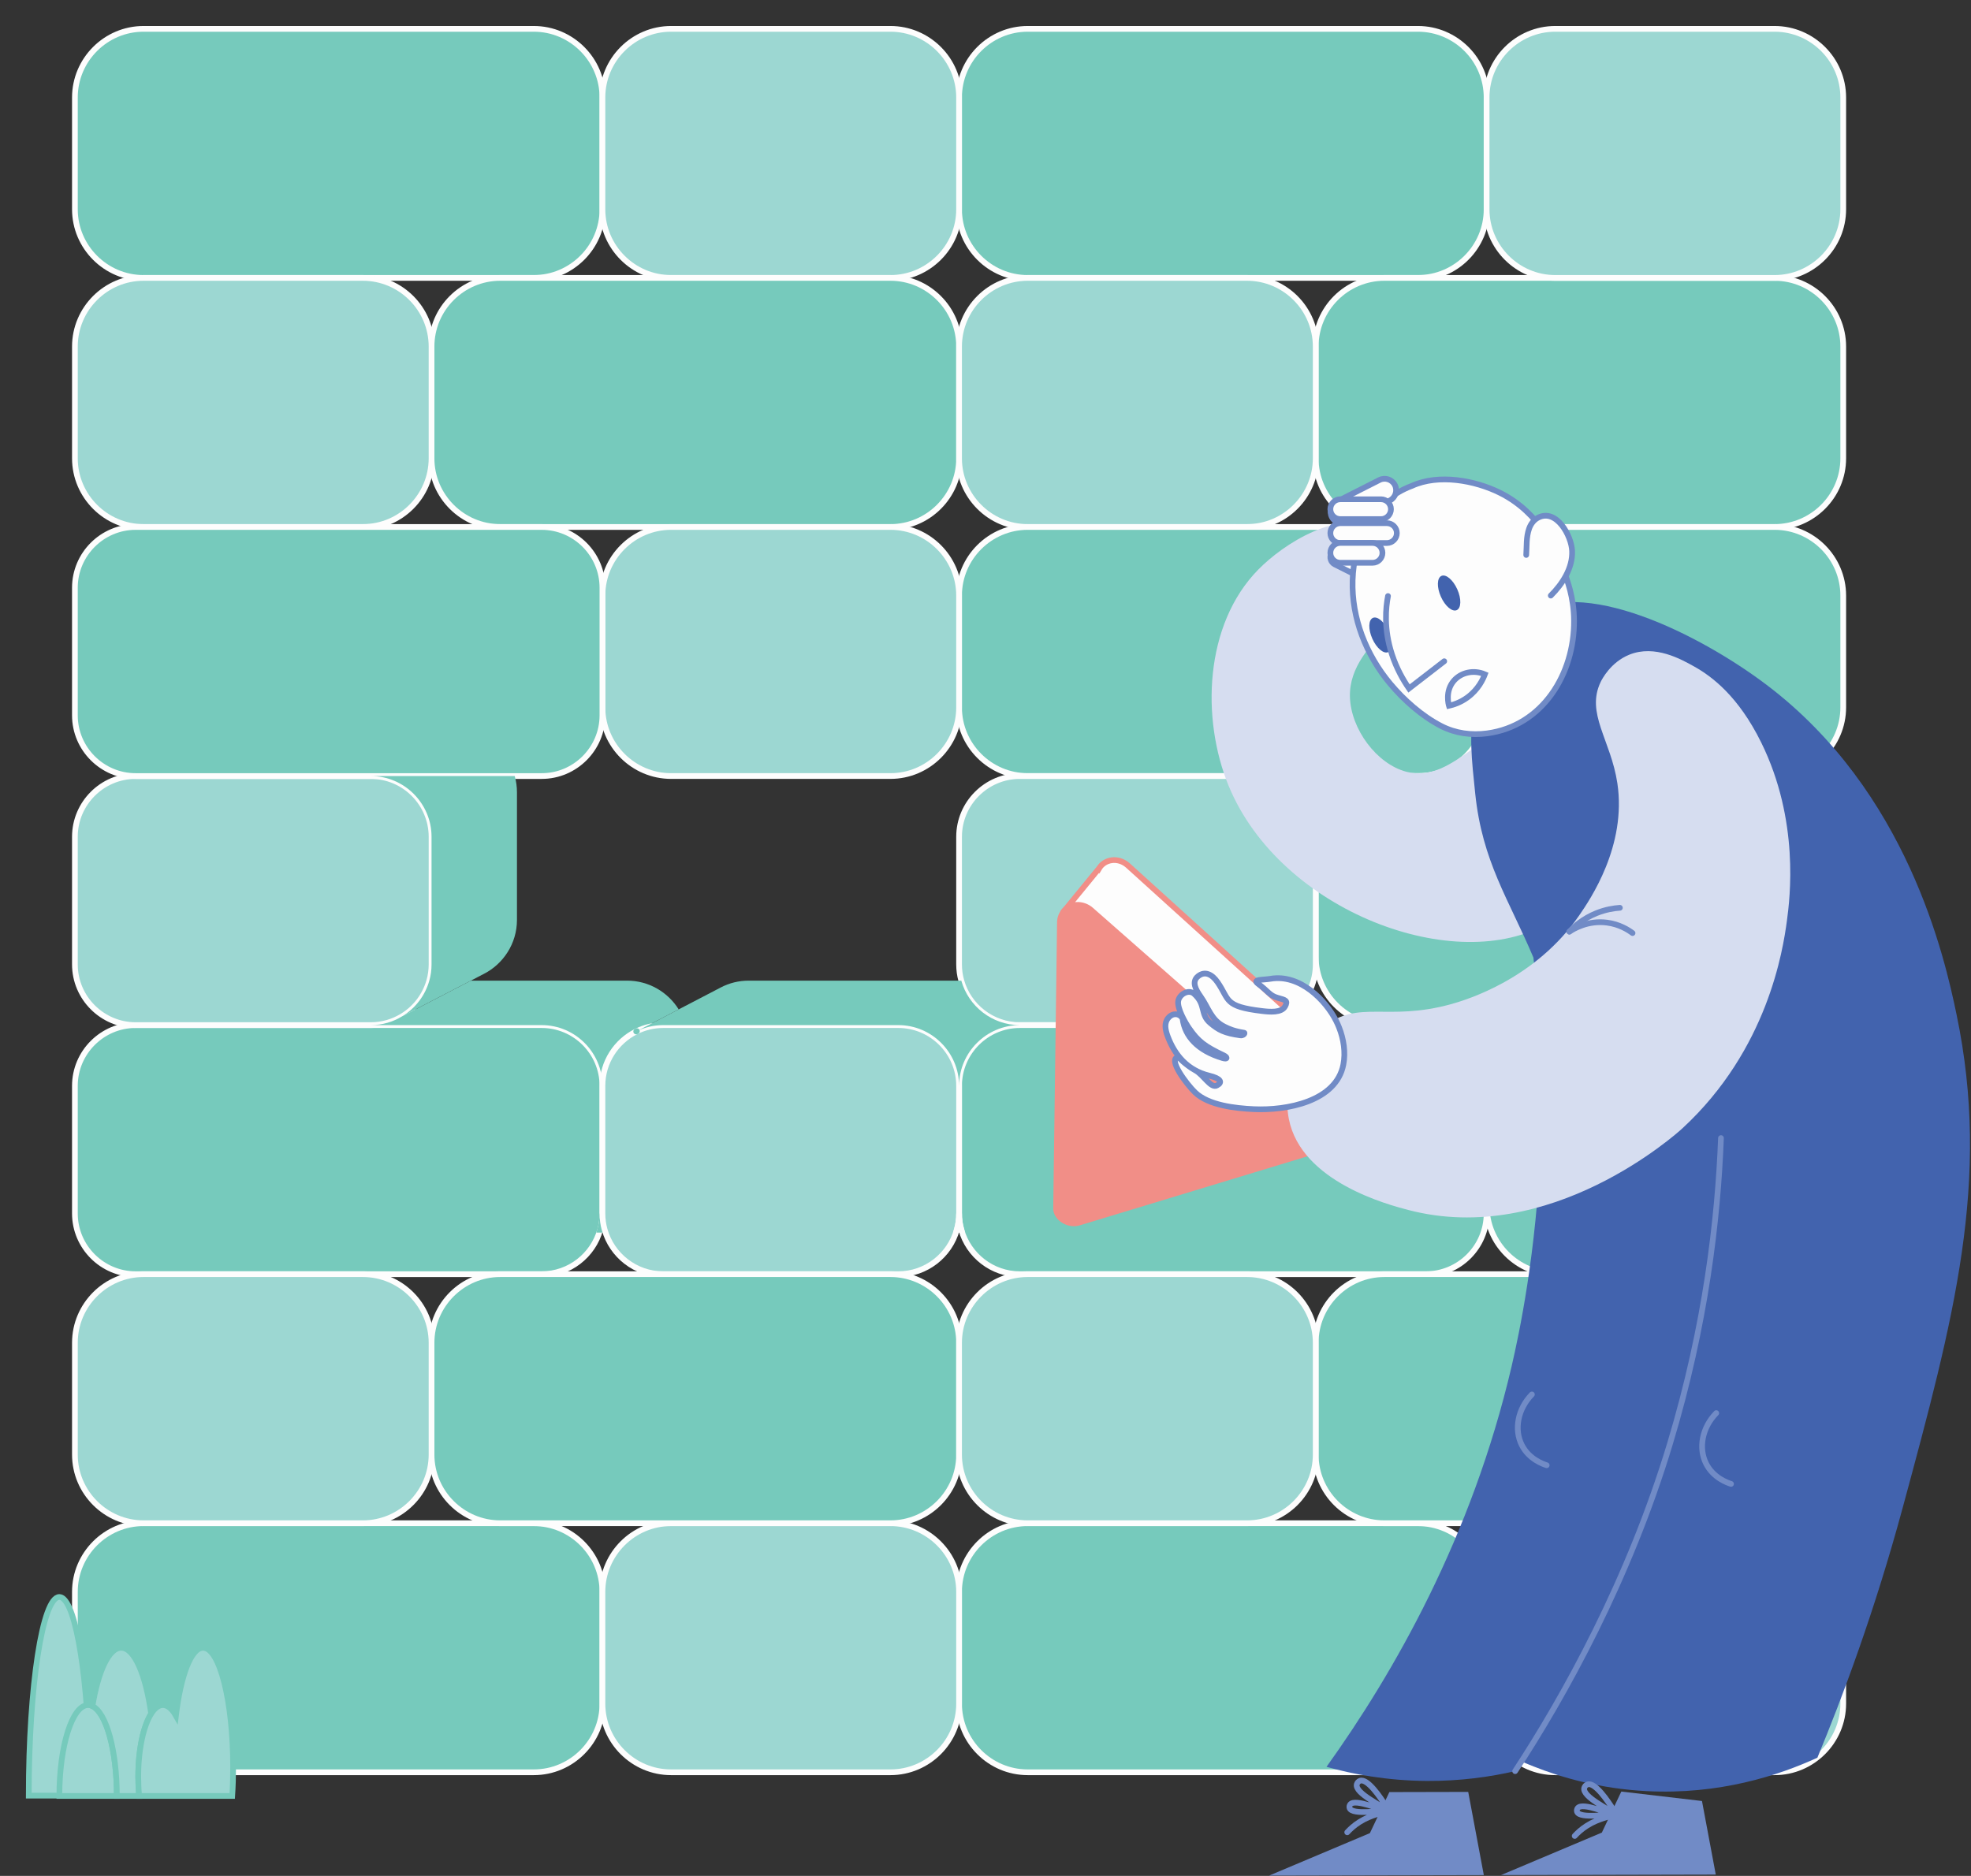 <?xml version="1.0" encoding="UTF-8" standalone="no"?>
<!DOCTYPE svg PUBLIC "-//W3C//DTD SVG 1.1//EN" "http://www.w3.org/Graphics/SVG/1.1/DTD/svg11.dtd">
<svg width="100%" height="100%" viewBox="0 0 1436 1367" version="1.1" xmlns="http://www.w3.org/2000/svg" xmlns:xlink="http://www.w3.org/1999/xlink" xml:space="preserve" xmlns:serif="http://www.serif.com/" style="fill-rule:evenodd;clip-rule:evenodd;stroke-linecap:round;stroke-miterlimit:10;">
    <rect x="0" y="0" width="1436" height="1367" fill="#333333" stroke="none"/>
    <g transform="matrix(1,0,0,1,-5025.07,-9380.33)">
        <g transform="matrix(4.167,0,0,4.167,4714.06,8354.83)">
            <g transform="matrix(1,0,0,1,167.966,251.146)">
                <path d="M0,43.556L-68.234,43.556C-74.834,43.556 -80.234,38.156 -80.234,31.556L-80.234,12C-80.234,5.401 -74.834,0 -68.234,0L0,0C6.601,0 12,5.401 12,12L12,31.556C12,38.156 6.601,43.556 0,43.556Z" style="fill:rgb(118,202,188);fill-rule:nonzero;stroke:rgb(253,253,253);stroke-width:1px;"/>
            </g>
        </g>
        <g transform="matrix(4.167,0,0,4.167,4714.06,8354.83)">
            <g transform="matrix(1,0,0,1,322.556,251.146)">
                <path d="M0,43.556L-68.234,43.556C-74.835,43.556 -80.234,38.156 -80.234,31.556L-80.234,12C-80.234,5.401 -74.835,0 -68.234,0L0,0C6.601,0 12,5.401 12,12L12,31.556C12,38.156 6.601,43.556 0,43.556Z" style="fill:rgb(118,202,188);fill-rule:nonzero;stroke:rgb(253,253,253);stroke-width:1px;"/>
            </g>
        </g>
        <g transform="matrix(4.167,0,0,4.167,4714.06,8354.83)">
            <g transform="matrix(1,0,0,1,230.322,251.146)">
                <path d="M0,43.556L-38.355,43.556C-44.955,43.556 -50.355,38.156 -50.355,31.556L-50.355,12C-50.355,5.401 -44.955,0 -38.355,0L0,0C6.6,0 12,5.401 12,12L12,31.556C12,38.156 6.6,43.556 0,43.556Z" style="fill:rgb(156,215,210);fill-rule:nonzero;stroke:rgb(253,253,253);stroke-width:1px;"/>
            </g>
        </g>
        <g transform="matrix(4.167,0,0,4.167,4714.06,8354.83)">
            <g transform="matrix(1,0,0,1,230.322,294.701)">
                <path d="M0,43.555L-68.235,43.555C-74.835,43.555 -80.235,38.156 -80.235,31.555L-80.235,12C-80.235,5.4 -74.835,0 -68.235,0L0,0C6.6,0 12,5.4 12,12L12,31.555C12,38.156 6.6,43.555 0,43.555Z" style="fill:rgb(118,202,188);fill-rule:nonzero;stroke:rgb(253,253,253);stroke-width:1px;"/>
            </g>
        </g>
        <g transform="matrix(4.167,0,0,4.167,4714.06,8354.83)">
            <g transform="matrix(1,0,0,1,384.911,294.701)">
                <path d="M0,43.555L-68.234,43.555C-74.834,43.555 -80.234,38.156 -80.234,31.555L-80.234,12C-80.234,5.4 -74.834,0 -68.234,0L0,0C6.601,0 12,5.4 12,12L12,31.555C12,38.156 6.601,43.555 0,43.555Z" style="fill:rgb(118,202,188);fill-rule:nonzero;stroke:rgb(253,253,253);stroke-width:1px;"/>
            </g>
        </g>
        <g transform="matrix(4.167,0,0,4.167,4714.06,8354.83)">
            <g transform="matrix(1,0,0,1,292.676,294.701)">
                <path d="M0,43.555L-38.354,43.555C-44.955,43.555 -50.354,38.156 -50.354,31.555L-50.354,12C-50.354,5.4 -44.955,0 -38.354,0L0,0C6.6,0 12,5.4 12,12L12,31.555C12,38.156 6.6,43.555 0,43.555Z" style="fill:rgb(156,215,210);fill-rule:nonzero;stroke:rgb(253,253,253);stroke-width:1px;"/>
            </g>
        </g>
        <g transform="matrix(4.167,0,0,4.167,4714.06,8354.83)">
            <g transform="matrix(1,0,0,1,138.086,294.701)">
                <path d="M0,43.555L-38.354,43.555C-44.954,43.555 -50.354,38.156 -50.354,31.555L-50.354,12C-50.354,5.4 -44.954,0 -38.354,0L0,0C6.601,0 12,5.4 12,12L12,31.555C12,38.156 6.601,43.555 0,43.555Z" style="fill:rgb(156,215,210);fill-rule:nonzero;stroke:rgb(253,253,253);stroke-width:1px;"/>
            </g>
        </g>
        <g transform="matrix(4.167,0,0,4.167,4714.06,8354.83)">
            <g transform="matrix(1,0,0,1,384.911,251.146)">
                <path d="M0,43.556L-38.354,43.556C-44.954,43.556 -50.354,38.156 -50.354,31.556L-50.354,12C-50.354,5.401 -44.954,0 -38.354,0L0,0C6.601,0 12,5.401 12,12L12,31.556C12,38.156 6.601,43.556 0,43.556Z" style="fill:rgb(156,215,210);fill-rule:nonzero;stroke:rgb(253,253,253);stroke-width:1px;"/>
            </g>
        </g>
        <g transform="matrix(4.167,0,0,4.167,4714.06,8354.83)">
            <g transform="matrix(1,0,0,1,167.966,512.478)">
                <path d="M0,43.555L-68.234,43.555C-74.834,43.555 -80.234,38.156 -80.234,31.555L-80.234,12C-80.234,5.4 -74.834,0 -68.234,0L0,0C6.601,0 12,5.4 12,12L12,31.555C12,38.156 6.601,43.555 0,43.555Z" style="fill:rgb(118,202,188);fill-rule:nonzero;stroke:rgb(253,253,253);stroke-width:1px;"/>
            </g>
        </g>
        <g transform="matrix(4.167,0,0,4.167,4714.06,8354.83)">
            <g transform="matrix(1,0,0,1,322.556,512.478)">
                <path d="M0,43.555L-68.234,43.555C-74.835,43.555 -80.234,38.156 -80.234,31.555L-80.234,12C-80.234,5.4 -74.835,0 -68.234,0L0,0C6.601,0 12,5.4 12,12L12,31.555C12,38.156 6.601,43.555 0,43.555Z" style="fill:rgb(118,202,188);fill-rule:nonzero;stroke:rgb(253,253,253);stroke-width:1px;"/>
            </g>
        </g>
        <g transform="matrix(4.167,0,0,4.167,4714.06,8354.83)">
            <g transform="matrix(1,0,0,1,230.322,512.478)">
                <path d="M0,43.555L-38.355,43.555C-44.955,43.555 -50.355,38.156 -50.355,31.555L-50.355,12C-50.355,5.4 -44.955,0 -38.355,0L0,0C6.6,0 12,5.4 12,12L12,31.555C12,38.156 6.6,43.555 0,43.555Z" style="fill:rgb(156,215,210);fill-rule:nonzero;stroke:rgb(253,253,253);stroke-width:1px;"/>
            </g>
        </g>
        <g transform="matrix(4.167,0,0,4.167,4714.06,8354.83)">
            <g transform="matrix(1,0,0,1,384.911,512.478)">
                <path d="M0,43.555L-38.354,43.555C-44.954,43.555 -50.354,38.156 -50.354,31.555L-50.354,12C-50.354,5.4 -44.954,0 -38.354,0L0,0C6.601,0 12,5.4 12,12L12,31.555C12,38.156 6.601,43.555 0,43.555Z" style="fill:rgb(156,215,210);fill-rule:nonzero;stroke:rgb(253,253,253);stroke-width:1px;"/>
            </g>
        </g>
        <g transform="matrix(4.167,0,0,4.167,4714.06,8354.83)">
            <g transform="matrix(1,0,0,1,322.556,338.256)">
                <path d="M0,43.556L-68.234,43.556C-74.835,43.556 -80.234,38.156 -80.234,31.556L-80.234,12C-80.234,5.401 -74.835,0 -68.234,0L0,0C6.601,0 12,5.401 12,12L12,31.556C12,38.156 6.601,43.556 0,43.556Z" style="fill:rgb(118,202,188);fill-rule:nonzero;stroke:rgb(253,253,253);stroke-width:1px;"/>
            </g>
        </g>
        <g transform="matrix(4.167,0,0,4.167,4714.06,8354.83)">
            <g transform="matrix(1,0,0,1,230.322,338.256)">
                <path d="M0,43.556L-38.355,43.556C-44.955,43.556 -50.355,38.156 -50.355,31.556L-50.355,12C-50.355,5.401 -44.955,0 -38.355,0L0,0C6.6,0 12,5.401 12,12L12,31.556C12,38.156 6.6,43.556 0,43.556Z" style="fill:rgb(156,215,210);fill-rule:nonzero;stroke:rgb(253,253,253);stroke-width:1px;"/>
            </g>
        </g>
        <g transform="matrix(4.167,0,0,4.167,4714.06,8354.83)">
            <g transform="matrix(1,0,0,1,384.911,381.812)">
                <path d="M0,43.556L-68.234,43.556C-74.834,43.556 -80.234,38.156 -80.234,31.556L-80.234,12C-80.234,5.4 -74.834,0 -68.234,0L0,0C6.601,0 12,5.4 12,12L12,31.556C12,38.156 6.601,43.556 0,43.556Z" style="fill:rgb(118,202,188);fill-rule:nonzero;stroke:rgb(253,253,253);stroke-width:1px;"/>
            </g>
        </g>
        <g transform="matrix(4.167,0,0,4.167,4714.06,8354.83)">
            <g transform="matrix(1,0,0,1,304.68,414.753)">
                <path d="M0,-22.322L0,0C0,5.839 -4.777,10.617 -10.617,10.617L-51.74,10.617C-56.598,10.617 -60.72,7.308 -61.968,2.84C-62.225,1.938 -62.356,0.982 -62.356,0L-62.356,-22.322C-62.356,-28.162 -57.579,-32.939 -51.74,-32.939L-10.617,-32.939C-4.777,-32.939 0,-28.162 0,-22.322Z" style="fill:rgb(156,215,210);fill-rule:nonzero;stroke:rgb(253,253,253);stroke-width:1px;"/>
            </g>
        </g>
        <g transform="matrix(4.167,0,0,4.167,4714.06,8354.83)">
            <g transform="matrix(1,0,0,1,384.911,338.256)">
                <path d="M0,43.556L-38.354,43.556C-44.954,43.556 -50.354,38.156 -50.354,31.556L-50.354,12C-50.354,5.401 -44.954,0 -38.354,0L0,0C6.601,0 12,5.401 12,12L12,31.556C12,38.156 6.601,43.556 0,43.556Z" style="fill:rgb(118,202,188);fill-rule:nonzero;stroke:rgb(253,253,253);stroke-width:1px;"/>
            </g>
        </g>
        <g transform="matrix(4.167,0,0,4.167,4714.06,8354.83)">
            <g transform="matrix(1,0,0,1,179.966,458.31)">
                <path d="M0,-22.323L0,-0.001C0,0.982 -0.133,1.937 -0.39,2.84C-1.637,7.308 -5.76,10.616 -10.617,10.616L-81.618,10.616C-87.458,10.616 -92.235,5.839 -92.235,-0.001L-92.235,-22.323C-92.235,-28.162 -87.458,-32.939 -81.618,-32.939L-10.617,-32.939C-4.777,-32.939 0,-28.162 0,-22.323Z" style="fill:rgb(118,202,188);fill-rule:nonzero;stroke:rgb(253,253,253);stroke-width:1px;"/>
            </g>
        </g>
        <g transform="matrix(4.167,0,0,4.167,4714.06,8354.83)">
            <g transform="matrix(1,0,0,1,334.558,458.31)">
                <path d="M0,-22.323L0,-0.001C0,5.839 -4.777,10.616 -10.617,10.616L-81.618,10.616C-86.476,10.616 -90.598,7.308 -91.846,2.84C-92.103,1.937 -92.234,0.982 -92.234,-0.001L-92.234,-22.323C-92.234,-28.162 -87.457,-32.939 -81.618,-32.939L-10.617,-32.939C-4.777,-32.939 0,-28.162 0,-22.323Z" style="fill:rgb(118,202,188);fill-rule:nonzero;stroke:rgb(253,253,253);stroke-width:1px;"/>
            </g>
        </g>
        <g transform="matrix(4.167,0,0,4.167,4714.06,8354.83)">
            <g transform="matrix(1,0,0,1,179.966,461.15)">
                <path d="M0,-2.841C0,-1.859 0.133,-0.904 0.389,0L-0.39,0C-0.133,-0.904 0,-1.859 0,-2.841Z" style="fill:rgb(253,253,253);fill-rule:nonzero;stroke:rgb(118,202,188);stroke-width:1px;"/>
            </g>
        </g>
        <g transform="matrix(4.167,0,0,4.167,4714.06,8354.83)">
            <g transform="matrix(1,0,0,1,150.088,414.753)">
                <path d="M0,-22.322L0,0C0,0.982 -0.133,1.938 -0.39,2.84C-1.124,5.459 -2.831,7.671 -5.105,9.06L-5.123,9.069C-6.725,10.051 -8.608,10.617 -10.617,10.617L-51.74,10.617C-57.58,10.617 -62.357,5.839 -62.357,0L-62.357,-22.322C-62.357,-28.162 -57.58,-32.939 -51.74,-32.939L-10.617,-32.939C-4.778,-32.939 0,-28.162 0,-22.322Z" style="fill:rgb(156,215,210);fill-rule:nonzero;stroke:rgb(253,253,253);stroke-width:1px;"/>
            </g>
        </g>
        <g transform="matrix(4.167,0,0,4.167,4714.06,8354.83)">
            <g transform="matrix(1,0,0,1,193.299,430.962)">
                <path d="M0,-8.343L-7.308,-4.538L-7.432,-4.477C-10.927,-2.734 -13.333,0.876 -13.333,5.025C-13.333,-0.814 -18.11,-5.591 -23.95,-5.591L-53.828,-5.591C-51.819,-5.591 -49.936,-6.157 -48.334,-7.14L-48.316,-7.149L-36.337,-13.368L-9.007,-13.368C-5.22,-13.368 -1.876,-11.351 0,-8.343" style="fill:rgb(118,202,188);fill-rule:nonzero;"/>
            </g>
        </g>
        <g transform="matrix(4.167,0,0,4.167,4714.06,8354.83)">
            <g transform="matrix(1,0,0,1,242.324,458.31)">
                <path d="M0,-22.323L0,-0.001C0,0.982 -0.133,1.937 -0.39,2.84C-1.638,7.308 -5.76,10.616 -10.617,10.616L-51.74,10.616C-56.598,10.616 -60.721,7.308 -61.969,2.84C-62.225,1.937 -62.357,0.982 -62.357,-0.001L-62.357,-22.323C-62.357,-26.472 -59.951,-30.082 -56.456,-31.825L-56.332,-31.886C-54.943,-32.559 -53.387,-32.939 -51.74,-32.939L-10.617,-32.939C-4.778,-32.939 0,-28.162 0,-22.323Z" style="fill:rgb(156,215,210);fill-rule:nonzero;stroke:rgb(253,253,253);stroke-width:1px;"/>
            </g>
        </g>
        <g transform="matrix(4.167,0,0,4.167,4714.06,8354.83)">
            <g transform="matrix(1,0,0,1,242.324,461.15)">
                <path d="M0,-2.841C0,-1.859 0.132,-0.904 0.389,0L-0.39,0C-0.133,-0.904 0,-1.859 0,-2.841Z" style="fill:rgb(118,202,188);fill-rule:nonzero;stroke:rgb(253,253,253);stroke-width:1px;"/>
            </g>
        </g>
        <g transform="matrix(4.167,0,0,4.167,4714.06,8354.83)">
            <g transform="matrix(1,0,0,1,252.94,428.21)">
                <path d="M0,-2.839C-5.839,-2.839 -10.616,1.938 -10.616,7.777C-10.616,1.938 -15.395,-2.839 -21.233,-2.839L-62.356,-2.839C-64.003,-2.839 -65.56,-2.459 -66.948,-1.786L-59.641,-5.591L-52.456,-9.333L-52.253,-9.44C-50.802,-10.192 -49.156,-10.616 -47.413,-10.616L-10.228,-10.616C-8.979,-6.149 -4.857,-2.839 0,-2.839" style="fill:rgb(118,202,188);fill-rule:nonzero;"/>
            </g>
        </g>
        <g transform="matrix(4.167,0,0,4.167,4714.06,8354.83)">
            <g transform="matrix(1,0,0,1,230.322,468.922)">
                <path d="M0,43.556L-68.235,43.556C-74.835,43.556 -80.235,38.156 -80.235,31.556L-80.235,12C-80.235,5.401 -74.835,0 -68.235,0L0,0C6.6,0 12,5.401 12,12L12,31.556C12,38.156 6.6,43.556 0,43.556Z" style="fill:rgb(118,202,188);fill-rule:nonzero;stroke:rgb(253,253,253);stroke-width:1px;"/>
            </g>
        </g>
        <g transform="matrix(4.167,0,0,4.167,4714.06,8354.83)">
            <g transform="matrix(1,0,0,1,384.911,468.922)">
                <path d="M0,43.556L-68.234,43.556C-74.834,43.556 -80.234,38.156 -80.234,31.556L-80.234,12C-80.234,5.401 -74.834,0 -68.234,0L0,0C6.601,0 12,5.401 12,12L12,31.556C12,38.156 6.601,43.556 0,43.556Z" style="fill:rgb(118,202,188);fill-rule:nonzero;stroke:rgb(253,253,253);stroke-width:1px;"/>
            </g>
        </g>
        <g transform="matrix(4.167,0,0,4.167,4714.06,8354.83)">
            <g transform="matrix(1,0,0,1,292.676,468.922)">
                <path d="M0,43.556L-38.354,43.556C-44.955,43.556 -50.354,38.156 -50.354,31.556L-50.354,12C-50.354,5.401 -44.955,0 -38.354,0L0,0C6.6,0 12,5.401 12,12L12,31.556C12,38.156 6.6,43.556 0,43.556Z" style="fill:rgb(156,215,210);fill-rule:nonzero;stroke:rgb(253,253,253);stroke-width:1px;"/>
            </g>
        </g>
        <g transform="matrix(4.167,0,0,4.167,4714.06,8354.83)">
            <g transform="matrix(1,0,0,1,138.086,468.922)">
                <path d="M0,43.556L-38.354,43.556C-44.954,43.556 -50.354,38.156 -50.354,31.556L-50.354,12C-50.354,5.401 -44.954,0 -38.354,0L0,0C6.601,0 12,5.401 12,12L12,31.556C12,38.156 6.601,43.556 0,43.556Z" style="fill:rgb(156,215,210);fill-rule:nonzero;stroke:rgb(253,253,253);stroke-width:1px;"/>
            </g>
        </g>
        <g transform="matrix(4.167,0,0,4.167,4714.06,8354.83)">
            <g transform="matrix(1,0,0,1,384.911,425.367)">
                <path d="M0,43.555L-38.354,43.555C-44.954,43.555 -50.354,38.156 -50.354,31.555L-50.354,12C-50.354,5.4 -44.954,0 -38.354,0L0,0C6.601,0 12,5.4 12,12L12,31.555C12,38.156 6.601,43.555 0,43.555Z" style="fill:rgb(118,202,188);fill-rule:nonzero;stroke:rgb(253,253,253);stroke-width:1px;"/>
            </g>
        </g>
        <g transform="matrix(4.167,0,0,4.167,4714.06,8354.83)">
            <g transform="matrix(1,0,0,1,179.966,371.198)">
                <path d="M0,-22.323L0,-0.001C0,5.839 -4.777,10.616 -10.617,10.616L-81.618,10.616C-87.458,10.616 -92.235,5.839 -92.235,-0.001L-92.235,-22.323C-92.235,-28.162 -87.458,-32.939 -81.618,-32.939L-10.617,-32.939C-4.777,-32.939 0,-28.162 0,-22.323Z" style="fill:rgb(118,202,188);fill-rule:nonzero;stroke:rgb(253,253,253);stroke-width:1px;"/>
            </g>
        </g>
        <g transform="matrix(4.167,0,0,4.167,4714.06,8354.83)">
            <g transform="matrix(1,0,0,1,165.023,420.973)">
                <path d="M0,-36.319L0,-13.997C0,-9.865 -2.397,-6.263 -5.866,-4.521L-6.025,-4.432L-6.114,-4.397L-8.061,-3.38L-20.04,2.84C-17.766,1.452 -16.059,-0.76 -15.324,-3.38C-15.067,-4.282 -14.935,-5.238 -14.935,-6.219L-14.935,-28.542C-14.935,-34.382 -19.713,-39.159 -25.552,-39.159L-0.39,-39.159C-0.133,-38.256 0,-37.3 0,-36.319" style="fill:rgb(118,202,188);fill-rule:nonzero;"/>
            </g>
        </g>
        <g transform="matrix(4.167,0,0,4.167,4714.06,8354.83)">
            <g transform="matrix(-0.894,0.447,0.447,0.894,185.888,426.51)">
                <path d="M-0.131,-0.031L0.007,-0.031" style="fill:none;fill-rule:nonzero;stroke:rgb(118,202,188);stroke-width:1px;"/>
            </g>
        </g>
        <g transform="matrix(4.167,0,0,4.167,4714.06,8354.83)">
            <g transform="matrix(-1,0,0,1,79.667,525.38)">
                <path d="M-10.696,34.733L0,34.733C0,15.548 -2.401,0 -5.348,0C-5.621,0 -5.894,0.135 -6.158,0.406C-8.728,2.921 -10.696,17.328 -10.696,34.733Z" style="fill:rgb(156,215,210);fill-rule:nonzero;stroke:rgb(118,202,188);stroke-width:1px;"/>
            </g>
        </g>
        <g transform="matrix(4.167,0,0,4.167,4714.06,8354.83)">
            <g transform="matrix(-1,0,0,1,85.015,544.281)">
                <path d="M-10.051,15.89L0,15.89C0,7.114 -2.256,0 -5.026,0C-5.281,0 -5.538,0.062 -5.786,0.186C-8.201,1.336 -10.051,7.927 -10.051,15.89Z" style="fill:rgb(156,215,210);fill-rule:nonzero;stroke:rgb(118,202,188);stroke-width:1px;"/>
            </g>
        </g>
        <g transform="matrix(4.167,0,0,4.167,4714.06,8354.83)">
            <g transform="matrix(1,0,0,1,101.064,548.624)">
                <path d="M0,-2.822C-1.345,-0.699 -2.256,3.424 -2.256,8.157C-2.256,9.334 -2.203,10.467 -2.097,11.546L-5.998,11.546C-5.998,3.583 -7.848,-3.008 -10.263,-4.158C-9.271,-10.262 -7.388,-14.368 -5.237,-14.368C-2.928,-14.368 -0.937,-9.652 0,-2.831L0,-2.822Z" style="fill:rgb(156,215,210);fill-rule:nonzero;stroke:rgb(118,202,188);stroke-width:1px;"/>
            </g>
        </g>
        <g transform="matrix(4.167,0,0,4.167,4714.06,8354.83)">
            <g transform="matrix(1,0,0,1,115.397,539.265)">
                <path d="M0,15.898C0,17.624 -0.053,19.304 -0.159,20.906L-16.43,20.906C-16.536,19.827 -16.589,18.694 -16.589,17.517C-16.589,12.784 -15.678,8.661 -14.333,6.538L-14.333,6.529C-13.723,5.564 -13.015,5.016 -12.271,5.016C-11.439,5.016 -10.67,5.688 -10.006,6.865C-9.157,-0.151 -7.353,-5.008 -5.255,-5.008C-2.354,-5.008 0,4.352 0,15.898" style="fill:rgb(156,215,210);fill-rule:nonzero;"/>
            </g>
        </g>
        <g transform="matrix(4.167,0,0,4.167,4714.06,8354.83)">
            <g transform="matrix(1,0,0,1,115.397,539.265)">
                <path d="M0,15.898C0,17.624 -0.053,19.304 -0.159,20.906L-16.43,20.906C-16.536,19.827 -16.589,18.694 -16.589,17.517C-16.589,12.784 -15.678,8.661 -14.333,6.538L-14.333,6.529C-13.723,5.564 -13.015,5.016 -12.271,5.016C-11.439,5.016 -10.67,5.688 -10.006,6.865C-9.157,-0.151 -7.353,-5.008 -5.255,-5.008C-2.354,-5.008 0,4.352 0,15.898Z" style="fill:none;fill-rule:nonzero;stroke:rgb(118,202,188);stroke-width:1px;"/>
            </g>
        </g>
        <g transform="matrix(4.167,0,0,4.167,4714.06,8354.83)">
            <g transform="matrix(1,0,0,1,259.287,407.058)">
                <path d="M0,50.262L0.671,0.185C0.705,-0.32 0.835,-0.763 1.061,-1.147C1.084,-1.213 1.115,-1.269 1.153,-1.315L1.194,-1.38C2.152,-2.806 4.226,-3.205 5.874,-2.012C5.961,-1.944 6.062,-1.857 6.155,-1.78L10.609,2.137L46.015,33.276L48.386,35.355C49.318,36.178 49.456,37.327 48.97,38.277L48.766,38.612L48.688,38.723C48.337,39.161 47.825,39.533 47.176,39.754L4.075,52.828C2.197,53.467 -0.11,52.012 0,50.262Z" style="fill:rgb(241,142,135);fill-rule:nonzero;stroke:rgb(241,142,135);stroke-width:1px;"/>
            </g>
        </g>
        <g transform="matrix(4.167,0,0,4.167,4714.06,8354.83)">
            <g transform="matrix(1,0,0,1,266.78,443.284)">
                <path d="M0,-45.306L0.007,-45.297C0.969,-46.926 3.325,-47.356 5.051,-45.842L44.859,-9.791C45.839,-8.93 45.933,-7.684 45.342,-6.71L45.223,-6.536L41.478,2.05C41.964,1.101 41.826,-0.048 40.894,-0.871L38.522,-2.951L3.117,-34.089L-1.337,-38.006C-1.431,-38.083 -1.531,-38.17 -1.618,-38.239C-3.267,-39.431 -5.34,-39.033 -6.298,-37.606L0,-45.306Z" style="fill:rgb(253,253,253);fill-rule:nonzero;stroke:rgb(241,142,135);stroke-width:1px;"/>
            </g>
        </g>
        <g transform="matrix(4.167,0,0,4.167,4714.06,8354.83)">
            <g transform="matrix(1,0,0,1,356.752,365.55)">
                <path d="M0,20.832C-1.112,14.743 -6.179,8.341 -12.467,7.228C-22.21,5.505 -27.523,17.784 -36.206,15.519C-41.431,14.155 -45.936,8.031 -46.091,2.431C-46.381,-8.02 -31.127,-13.163 -33.369,-20.978C-34.537,-25.05 -39.088,-26.894 -40.076,-27.294C-48.205,-30.587 -57.705,-24.324 -62.108,-19.851C-71.569,-10.236 -72.111,6.28 -67.301,17.968C-58.217,40.04 -27.301,51.419 -11.336,41.895C-5.204,38.238 1.63,29.762 0,20.832" style="fill:rgb(214,221,240);fill-rule:nonzero;"/>
            </g>
        </g>
        <g transform="matrix(4.167,0,0,4.167,4714.06,8354.83)">
            <g transform="matrix(1,0,0,1,313.648,340.082)">
                <path d="M0,7.552L-5.642,4.711C-6.328,4.365 -6.607,3.521 -6.262,2.835L-5.146,0.618C-4.8,-0.068 -3.955,-0.346 -3.27,-0.001L2.373,2.84C3.06,3.186 3.338,4.031 2.992,4.716L1.876,6.933C1.53,7.619 0.687,7.898 0,7.552Z" style="fill:rgb(253,253,253);fill-rule:nonzero;stroke:rgb(113,139,198);stroke-width:1px;"/>
            </g>
        </g>
        <g transform="matrix(4.167,0,0,4.167,4714.06,8354.83)">
            <g transform="matrix(1,0,0,1,407.323,396.572)">
                <path d="M0,113.135C-4.942,131.396 -10.536,146.295 -14.931,156.91C-21.66,160.004 -32.079,163.428 -44.855,162.754C-52.878,162.331 -59.575,160.411 -64.558,158.438C-65.294,158.148 -65.999,157.858 -66.657,157.569C-67.033,158.14 -67.409,158.704 -67.777,159.26C-72.164,160.271 -77.366,161.007 -83.21,160.976C-90.252,160.929 -96.229,159.778 -100.758,158.508C-88.991,142.089 -75.353,118.305 -68.396,88.474C-67.088,82.858 -64.041,68.576 -63.313,49.822C-62.834,37.406 -63.492,26.337 -64.581,16.991L-64.581,16.984C-68.921,6.729 -73.527,0.196 -74.758,-11.704C-75.36,-17.587 -75.964,-22.279 -74.758,-27.466C-74.318,-29.361 -72.195,-38.487 -66.735,-42.577C-56.419,-50.293 -35.149,-39.262 -23.9,-30.771C0.838,-12.111 7.333,17.007 9.4,26.941C15.464,55.995 8.892,80.265 0,113.135" style="fill:rgb(66,99,174);fill-rule:nonzero;"/>
            </g>
        </g>
        <g transform="matrix(4.167,0,0,4.167,4714.06,8354.83)">
            <g transform="matrix(1,0,0,1,339.545,445.126)">
                <path d="M0,110.706C8.602,97.593 19.913,77.248 27.089,53.394C33.341,32.643 35.447,14.147 35.988,0" style="fill:none;fill-rule:nonzero;stroke:rgb(113,139,198);stroke-width:1px;"/>
            </g>
        </g>
        <g transform="matrix(4.167,0,0,4.167,4714.06,8354.83)">
            <g transform="matrix(1,0,0,1,359.536,462.403)">
                <path d="M0,-101.825C-3.313,-100.501 -4.84,-97.452 -5.028,-97.061C-7.689,-91.553 -3.256,-86.893 -2.117,-79.329C-0.467,-68.361 -6.901,-58.976 -8.733,-56.304C-16.404,-45.117 -28.41,-41.467 -31.229,-40.689C-42.392,-37.613 -47.397,-41.58 -53.46,-36.72C-58.048,-33.042 -60.697,-26.348 -59.547,-20.576C-57.358,-9.589 -42.136,-5.61 -38.64,-4.697C-13.87,1.776 8.188,-17.995 9.263,-18.988C24.208,-32.79 26.843,-50.23 27.523,-55.246C28.074,-59.3 29.74,-72.855 23.024,-86.475C19.066,-94.503 14.448,-97.985 11.38,-99.708C9.006,-101.04 4.442,-103.601 0,-101.825" style="fill:rgb(214,221,240);fill-rule:nonzero;"/>
            </g>
        </g>
        <g transform="matrix(4.167,0,0,4.167,4714.06,8354.83)">
            <g transform="matrix(1,0,0,1,334.632,329.285)">
                <path d="M0,45.069C9.739,43.773 15.277,34.648 15.213,25.351C15.184,21.268 14.035,18.258 13.334,16.471C12.132,13.407 9.446,6.562 2.233,2.979C-2.083,0.836 -8.465,-0.362 -13.138,1.784C-20.035,4.325 -23.3,11.316 -23.504,18.303C-23.697,24.922 -21.153,31.319 -16.943,36.366C-14.536,39.252 -11.362,42.058 -8.014,43.783C-5.512,45.072 -2.724,45.431 0,45.069" style="fill:rgb(253,253,253);fill-rule:nonzero;"/>
            </g>
        </g>
        <g transform="matrix(4.167,0,0,4.167,4714.06,8354.83)">
            <g transform="matrix(1,0,0,1,334.632,329.285)">
                <path d="M0,45.069C9.739,43.773 15.277,34.648 15.213,25.351C15.184,21.268 14.035,18.258 13.334,16.471C12.132,13.407 9.446,6.562 2.233,2.979C-2.083,0.836 -8.465,-0.362 -13.138,1.784C-20.035,4.325 -23.3,11.316 -23.504,18.303C-23.697,24.922 -21.153,31.319 -16.943,36.366C-14.536,39.252 -11.362,42.058 -8.014,43.783C-5.512,45.072 -2.724,45.431 0,45.069Z" style="fill:none;fill-rule:nonzero;stroke:rgb(113,139,198);stroke-width:1px;"/>
            </g>
        </g>
        <g transform="matrix(4.167,0,0,4.167,4714.06,8354.83)">
            <g transform="matrix(0.953,0.304,0.304,-0.953,341.514,341.892)">
                <path d="M0.354,-1.207C-0.014,0.3 -0.62,1.765 -0.565,3.349C-0.535,4.193 -0.247,5.048 0.354,5.642C2.917,8.182 6.874,4.386 7.784,1.895C8.802,-0.898 7.932,-4.113 6.602,-6.668" style="fill:rgb(253,253,253);fill-rule:nonzero;stroke:rgb(113,139,198);stroke-width:1px;"/>
            </g>
        </g>
        <g transform="matrix(4.167,0,0,4.167,4714.06,8354.83)">
            <g transform="matrix(1,0,0,1,331.342,574.104)">
                <path d="M0,-14.639L2.728,-0.086L-34.819,0L-17.192,-7.431L-13.786,-14.608L0,-14.639Z" style="fill:rgb(113,139,198);fill-rule:nonzero;"/>
            </g>
        </g>
        <g transform="matrix(4.167,0,0,4.167,4714.06,8354.83)">
            <g transform="matrix(1,0,0,1,372.213,572.358)">
                <path d="M0,-11.301L2.411,1.566L-35.135,1.653L-17.508,-5.779L-14.103,-12.954L0,-11.301Z" style="fill:rgb(113,139,198);fill-rule:nonzero;"/>
            </g>
        </g>
        <g transform="matrix(4.167,0,0,4.167,4714.06,8354.83)">
            <g transform="matrix(1,0,0,1,342.477,502.338)">
                <path d="M0,-12.379C-2.47,-9.85 -3.147,-6.269 -1.769,-3.536C-0.513,-1.048 1.981,-0.19 2.585,0" style="fill:none;fill-rule:nonzero;stroke:rgb(113,139,198);stroke-width:1px;"/>
            </g>
        </g>
        <g transform="matrix(4.167,0,0,4.167,4714.06,8354.83)">
            <g transform="matrix(1,0,0,1,374.707,505.602)">
                <path d="M0,-12.379C-2.471,-9.85 -3.147,-6.269 -1.769,-3.536C-0.513,-1.048 1.981,-0.19 2.584,0" style="fill:none;fill-rule:nonzero;stroke:rgb(113,139,198);stroke-width:1px;"/>
            </g>
        </g>
        <g transform="matrix(4.167,0,0,4.167,4714.06,8354.83)">
            <g transform="matrix(1,0,0,1,308.757,430.431)">
                <path d="M0,-4.664C-0.156,-5.06 -0.33,-5.447 -0.519,-5.821C-2.299,-9.361 -6.822,-14.064 -12.015,-13.159C-13.322,-12.932 -15.247,-13.1 -14.15,-12.292C-12.391,-10.995 -12.142,-10.228 -10.751,-9.839C-9.36,-9.449 -8.896,-9.37 -9.418,-8.364C-10.044,-7.157 -12.187,-7.375 -13.489,-7.53C-20.162,-8.328 -19.098,-9.469 -21.239,-12.559C-22.196,-13.939 -23.424,-14.574 -24.632,-13.621C-25.84,-12.668 -25.05,-11.251 -24.224,-10.084C-22.784,-8.048 -22.406,-5.97 -20.03,-4.787C-19.206,-4.378 -18.368,-4.007 -16.596,-3.723C-16.443,-3.698 -16.579,-3.45 -16.733,-3.372C-16.888,-3.294 -17.01,-3.239 -17.234,-3.269C-20.092,-3.661 -21.069,-4.224 -22.486,-5.404C-24.373,-6.975 -23.187,-8.605 -25.344,-10.538C-26.31,-11.403 -28.015,-10.417 -28.133,-9.172C-28.252,-7.926 -26.956,-5.568 -26.209,-4.494C-24.634,-2.226 -23.497,-1.347 -20.166,0.227C-19.549,0.519 -19.37,0.996 -20.392,0.69C-24.736,-0.615 -26.955,-3.114 -27.352,-6.152C-27.358,-6.201 -27.378,-6.249 -27.399,-6.283C-27.946,-7.134 -29.062,-7.229 -29.836,-6.348C-30.61,-5.466 -30.404,-4.287 -29.957,-3.094C-28.755,0.112 -26.569,2.831 -22.701,3.776C-20.667,4.273 -20.317,4.947 -21.353,5.492C-22.434,6.063 -23.621,3.675 -25.13,2.847C-26.826,1.915 -28.105,0.523 -28.105,0.523C-30.073,0.796 -26.578,5.349 -25.175,6.705C-22.825,8.976 -18.12,9.484 -14.93,9.636C-9.119,9.91 -0.502,8.279 0.751,1.853C1.169,-0.293 0.812,-2.609 0,-4.664" style="fill:rgb(253,253,253);fill-rule:nonzero;"/>
            </g>
        </g>
        <g transform="matrix(4.167,0,0,4.167,4714.06,8354.83)">
            <g transform="matrix(1,0,0,1,308.757,430.431)">
                <path d="M0,-4.664C-0.156,-5.06 -0.33,-5.447 -0.519,-5.821C-2.299,-9.361 -6.822,-14.064 -12.015,-13.159C-13.322,-12.932 -15.247,-13.1 -14.15,-12.292C-12.391,-10.995 -12.142,-10.228 -10.751,-9.839C-9.36,-9.449 -8.896,-9.37 -9.418,-8.364C-10.044,-7.157 -12.187,-7.375 -13.489,-7.53C-20.162,-8.328 -19.098,-9.469 -21.239,-12.559C-22.196,-13.939 -23.424,-14.574 -24.632,-13.621C-25.84,-12.668 -25.05,-11.251 -24.224,-10.084C-22.784,-8.048 -22.406,-5.97 -20.03,-4.787C-19.206,-4.378 -18.368,-4.007 -16.596,-3.723C-16.443,-3.698 -16.579,-3.45 -16.733,-3.372C-16.888,-3.294 -17.01,-3.239 -17.234,-3.269C-20.092,-3.661 -21.069,-4.224 -22.486,-5.404C-24.373,-6.975 -23.187,-8.605 -25.344,-10.538C-26.31,-11.403 -28.015,-10.417 -28.133,-9.172C-28.252,-7.926 -26.956,-5.568 -26.209,-4.494C-24.634,-2.226 -23.497,-1.347 -20.166,0.227C-19.549,0.519 -19.37,0.996 -20.392,0.69C-24.736,-0.615 -26.955,-3.114 -27.352,-6.152C-27.358,-6.201 -27.378,-6.249 -27.399,-6.283C-27.946,-7.134 -29.062,-7.229 -29.836,-6.348C-30.61,-5.466 -30.404,-4.287 -29.957,-3.094C-28.755,0.112 -26.569,2.831 -22.701,3.776C-20.667,4.273 -20.317,4.947 -21.353,5.492C-22.434,6.063 -23.621,3.675 -25.13,2.847C-26.826,1.915 -28.105,0.523 -28.105,0.523C-30.073,0.796 -26.578,5.349 -25.175,6.705C-22.825,8.976 -18.12,9.484 -14.93,9.636C-9.119,9.91 -0.502,8.279 0.751,1.853C1.169,-0.293 0.812,-2.609 0,-4.664Z" style="fill:none;fill-rule:nonzero;stroke:rgb(113,139,198);stroke-width:1px;"/>
            </g>
        </g>
        <g transform="matrix(4.167,0,0,4.167,4714.06,8354.83)">
            <g transform="matrix(1,0,0,1,349.031,407.264)">
                <path d="M0,1.758C0.698,1.294 3.211,-0.252 6.566,0.18C8.753,0.461 10.298,1.454 11.041,2.01" style="fill:none;fill-rule:nonzero;stroke:rgb(113,139,198);stroke-width:1px;"/>
            </g>
        </g>
        <g transform="matrix(4.167,0,0,4.167,4714.06,8354.83)">
            <g transform="matrix(1,0,0,1,357.858,409.022)">
                <path d="M0,-4.168C-1.04,-4.097 -2.489,-3.877 -4.095,-3.23C-6.43,-2.289 -7.981,-0.892 -8.827,0" style="fill:none;fill-rule:nonzero;stroke:rgb(113,139,198);stroke-width:1px;"/>
            </g>
        </g>
        <g transform="matrix(4.167,0,0,4.167,4714.06,8354.83)">
            <g transform="matrix(1,0,0,1,356.76,562.211)">
                <path d="M0,0.44C-1.024,-1.193 -3.265,-4.518 -4.571,-4.049C-4.833,-3.956 -5.051,-3.712 -5.124,-3.456C-5.586,-1.82 -0.192,0.484 -0.413,0.883C-0.623,1.264 -5.37,-1.037 -6.275,0.083C-6.421,0.263 -6.461,0.524 -6.389,0.725C-5.915,2.045 -0.521,1.016 -0.479,1.375C-0.455,1.595 -2.526,1.806 -4.665,3.163C-5.643,3.783 -6.345,4.459 -6.802,4.958" style="fill:none;fill-rule:nonzero;stroke:rgb(113,139,198);stroke-width:1px;"/>
            </g>
        </g>
        <g transform="matrix(4.167,0,0,4.167,4714.06,8354.83)">
            <g transform="matrix(1,0,0,1,316.989,561.57)">
                <path d="M0,0.441C-1.024,-1.193 -3.265,-4.517 -4.571,-4.049C-4.832,-3.955 -5.051,-3.712 -5.123,-3.455C-5.586,-1.82 -0.191,0.484 -0.412,0.884C-0.622,1.264 -5.37,-1.037 -6.275,0.083C-6.421,0.263 -6.461,0.524 -6.389,0.725C-5.914,2.045 -0.52,1.016 -0.479,1.375C-0.454,1.595 -2.526,1.807 -4.665,3.164C-5.643,3.783 -6.345,4.459 -6.802,4.958" style="fill:none;fill-rule:nonzero;stroke:rgb(113,139,198);stroke-width:1px;"/>
            </g>
        </g>
        <g transform="matrix(4.167,0,0,4.167,4714.06,8354.83)">
            <g transform="matrix(0.407,0.913,0.913,-0.407,326.829,348.754)">
                <path d="M1.438,-0.933C3.249,-0.933 4.717,-0.228 4.716,0.64C4.717,1.509 3.249,2.213 1.438,2.213C-0.374,2.213 -1.843,1.509 -1.843,0.641C-1.842,-0.228 -0.374,-0.932 1.438,-0.933" style="fill:rgb(66,99,174);fill-rule:nonzero;"/>
            </g>
        </g>
        <g transform="matrix(4.167,0,0,4.167,4714.06,8354.83)">
            <g transform="matrix(0.659,0.752,0.752,-0.659,326.54,366.361)">
                <path d="M3.326,-1.006C3.705,-0.31 4.217,0.852 4.356,2.367C4.575,4.755 3.732,6.584 3.326,7.342C1.427,6.436 0.331,4.467 0.595,2.531C0.925,0.126 3.181,-0.941 3.326,-1.006Z" style="fill:none;fill-rule:nonzero;stroke:rgb(113,139,198);stroke-width:1px;"/>
            </g>
        </g>
        <g transform="matrix(4.167,0,0,4.167,4714.06,8354.83)">
            <g transform="matrix(0.407,0.913,0.913,-0.407,314.84,356.098)">
                <path d="M1.436,-0.933C3.247,-0.934 4.716,-0.229 4.716,0.639C4.716,1.507 3.248,2.212 1.436,2.212C-0.375,2.214 -1.843,1.509 -1.843,0.641C-1.843,-0.228 -0.375,-0.933 1.436,-0.933" style="fill:rgb(66,99,174);fill-rule:nonzero;"/>
            </g>
        </g>
        <g transform="matrix(4.167,0,0,4.167,4714.06,8354.83)">
            <g transform="matrix(1,0,0,1,317.315,366.498)">
                <path d="M0,-16.162C-0.382,-14.183 -0.784,-10.455 0.695,-5.951C1.521,-3.434 2.689,-1.425 3.674,0L9.834,-4.758" style="fill:rgb(253,253,253);fill-rule:nonzero;stroke:rgb(113,139,198);stroke-width:1px;"/>
            </g>
        </g>
        <g transform="matrix(4.167,0,0,4.167,4714.06,8354.83)">
            <g transform="matrix(1,0,0,1,317.635,333.812)">
                <path d="M0,-0.185L-7.436,3.586C-8.422,4.086 -9.638,3.689 -10.138,2.703C-10.638,1.716 -10.24,0.501 -9.254,0.001L-1.818,-3.771C-0.832,-4.271 0.384,-3.873 0.884,-2.887C1.385,-1.901 0.986,-0.685 0,-0.185Z" style="fill:rgb(253,253,253);fill-rule:nonzero;stroke:rgb(113,139,198);stroke-width:1px;"/>
            </g>
        </g>
        <g transform="matrix(4.167,0,0,4.167,4714.06,8354.83)">
            <g transform="matrix(1,0,0,1,316.097,333.411)">
                <path d="M0,3.471L-7.124,3.471C-8.078,3.471 -8.859,2.691 -8.859,1.736C-8.859,0.782 -8.078,0 -7.124,0L0,0C0.955,0 1.736,0.782 1.736,1.736C1.736,2.691 0.955,3.471 0,3.471Z" style="fill:rgb(253,253,253);fill-rule:nonzero;stroke:rgb(113,139,198);stroke-width:1px;"/>
            </g>
        </g>
        <g transform="matrix(4.167,0,0,4.167,4714.06,8354.83)">
            <g transform="matrix(1,0,0,1,317.127,337.592)">
                <path d="M0,3.471L-8.154,3.471C-9.108,3.471 -9.89,2.69 -9.89,1.736C-9.89,0.782 -9.108,0 -8.154,0L0,0C0.955,0 1.735,0.782 1.735,1.736C1.735,2.69 0.955,3.471 0,3.471Z" style="fill:rgb(253,253,253);fill-rule:nonzero;stroke:rgb(113,139,198);stroke-width:1px;"/>
            </g>
        </g>
        <g transform="matrix(4.167,0,0,4.167,4714.06,8354.83)">
            <g transform="matrix(1,0,0,1,314.614,341.047)">
                <path d="M0,3.471L-5.641,3.471C-6.595,3.471 -7.376,2.691 -7.376,1.736C-7.376,0.782 -6.595,0 -5.641,0L0,0C0.955,0 1.735,0.782 1.735,1.736C1.735,2.691 0.955,3.471 0,3.471Z" style="fill:rgb(253,253,253);fill-rule:nonzero;stroke:rgb(113,139,198);stroke-width:1px;"/>
            </g>
        </g>
    </g>
</svg>
